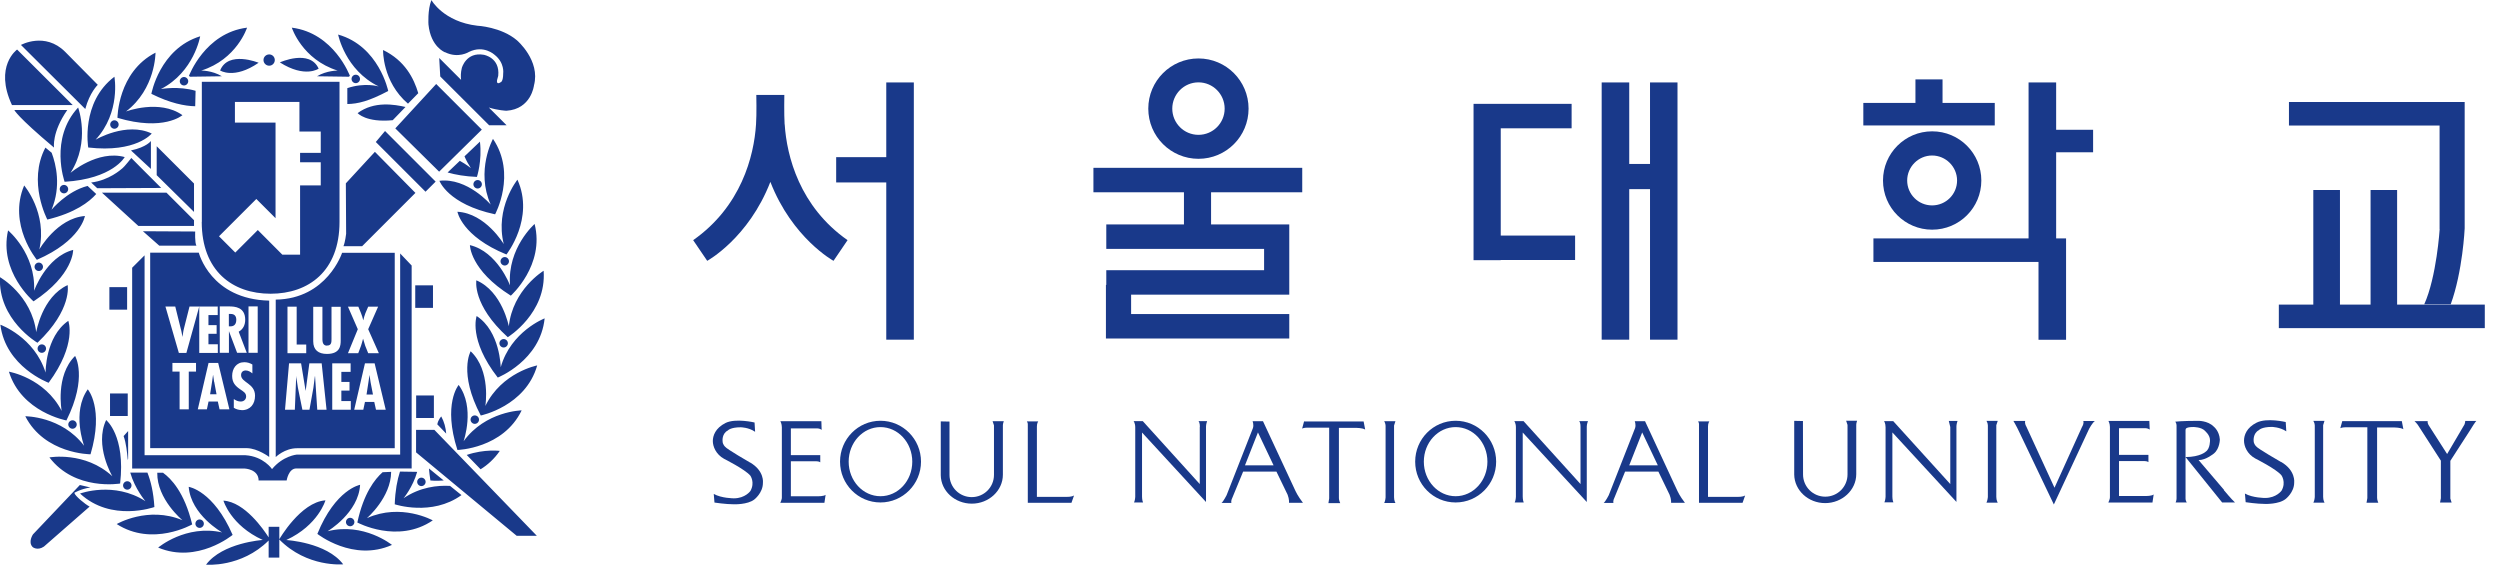 <svg width="124" height="29" viewBox="0 0 124 29" fill="none" xmlns="http://www.w3.org/2000/svg">
<g clip-path="url(#clip0_51_356)">
<path d="M37.198 22.939C37.198 22.939 36.027 22.265 35.963 22.155C35.963 22.155 35.84 22.046 35.84 21.881C35.84 21.881 35.794 21.512 36.099 21.353C36.099 21.353 36.227 21.193 36.738 21.193C36.738 21.193 37.13 21.193 37.453 21.417L37.426 20.956C37.426 20.956 36.492 20.733 35.986 20.979C35.48 21.234 35.356 21.613 35.356 21.877C35.356 22.141 35.507 22.533 35.913 22.757C35.913 22.757 36.957 23.281 37.216 23.591C37.216 23.591 37.458 23.928 37.221 24.352C37.221 24.352 36.966 24.717 36.4 24.717C36.4 24.717 35.785 24.717 35.402 24.498L35.438 24.927C35.438 24.927 35.995 25.013 36.405 25.013C36.405 25.013 37.08 25.036 37.412 24.776C37.412 24.776 37.841 24.453 37.841 23.951C37.841 23.951 37.928 23.358 37.198 22.935" fill="#19398A"/>
<path d="M39.227 24.616V22.88H40.499C40.622 22.88 40.685 22.93 40.685 22.93V22.574H39.227V21.248H40.544C40.658 21.248 40.754 21.321 40.754 21.321L40.74 20.892H38.707C38.707 20.892 38.78 21.024 38.78 21.193V24.68C38.78 24.68 38.794 24.739 38.703 24.94H40.891L40.95 24.544C40.854 24.621 40.558 24.616 40.558 24.616H39.231H39.227Z" fill="#19398A"/>
<path d="M43.671 24.612C42.801 24.612 42.094 23.846 42.094 22.898C42.094 21.95 42.801 21.184 43.671 21.184C44.542 21.184 45.249 21.95 45.249 22.898C45.249 23.846 44.547 24.612 43.671 24.612ZM43.671 20.87C42.564 20.87 41.666 21.777 41.666 22.898C41.666 24.02 42.564 24.922 43.671 24.922C44.779 24.922 45.682 24.015 45.682 22.898C45.682 21.781 44.784 20.87 43.671 20.87Z" fill="#19398A"/>
<path d="M72.199 24.612C71.328 24.612 70.622 23.846 70.622 22.898C70.622 21.95 71.328 21.184 72.199 21.184C73.07 21.184 73.776 21.95 73.776 22.898C73.776 23.846 73.07 24.612 72.199 24.612ZM72.199 20.87C71.091 20.87 70.193 21.777 70.193 22.898C70.193 24.02 71.091 24.922 72.199 24.922C73.307 24.922 74.209 24.015 74.209 22.898C74.209 21.781 73.311 20.87 72.199 20.87Z" fill="#19398A"/>
<path d="M49.771 20.892H49.233L49.301 21.097V23.554C49.301 24.165 48.809 24.657 48.198 24.657C47.587 24.657 47.095 24.165 47.095 23.554V23.5V20.91L46.662 20.901V23.568C46.671 24.352 47.359 24.981 48.203 24.981C49.046 24.981 49.743 24.338 49.743 23.545V21.093C49.743 21.006 49.789 20.897 49.789 20.897" fill="#19398A"/>
<path d="M51.43 24.644V21.152C51.43 20.979 51.498 20.901 51.498 20.901H50.933C50.992 20.983 50.979 21.075 50.979 21.075V24.94H53.144L53.272 24.576C53.14 24.653 52.925 24.644 52.925 24.644H51.43Z" fill="#19398A"/>
<path d="M84.717 24.644V21.152C84.717 20.979 84.785 20.901 84.785 20.901H84.225C84.284 20.983 84.27 21.075 84.27 21.075V24.94H86.431L86.559 24.576C86.427 24.653 86.212 24.644 86.212 24.644H84.722H84.717Z" fill="#19398A"/>
<path d="M59.508 21.175V24.01L56.682 20.888H56.226C56.226 20.888 56.308 20.983 56.308 21.198V24.648C56.308 24.648 56.299 24.822 56.248 24.922H56.695C56.645 24.817 56.645 24.63 56.645 24.63V21.453L59.818 24.899V21.157C59.818 21.038 59.873 20.888 59.873 20.888H59.444C59.522 20.965 59.513 21.175 59.513 21.175" fill="#19398A"/>
<path d="M78.394 21.175V24.01L75.568 20.888H75.108C75.108 20.888 75.189 20.983 75.189 21.198V24.648C75.189 24.648 75.18 24.822 75.13 24.922H75.577C75.527 24.817 75.527 24.63 75.527 24.63V21.453L78.704 24.899V21.157C78.704 21.038 78.763 20.888 78.763 20.888H78.326C78.403 20.965 78.394 21.175 78.394 21.175Z" fill="#19398A"/>
<path d="M61.751 23.08L62.394 21.448L63.169 23.08H61.751ZM62.644 20.892H62.129C62.129 20.892 62.197 21.061 62.147 21.229L60.839 24.562C60.839 24.562 60.679 24.876 60.588 24.945H61.076C61.049 24.817 61.122 24.694 61.122 24.694L61.66 23.39H63.31L63.866 24.539C63.957 24.776 63.934 24.94 63.934 24.94H64.627C64.367 24.603 64.258 24.357 64.258 24.357L62.644 20.892Z" fill="#19398A"/>
<path d="M80.81 23.08L81.453 21.448L82.228 23.08H80.815H80.81ZM81.599 20.892H81.084C81.084 20.892 81.152 21.061 81.102 21.229L79.794 24.562C79.794 24.562 79.634 24.876 79.543 24.945H80.026C79.999 24.817 80.072 24.694 80.072 24.694L80.605 23.39H82.255L82.811 24.539C82.907 24.776 82.885 24.94 82.885 24.94H83.573C83.313 24.603 83.204 24.357 83.204 24.357L81.594 20.892H81.599Z" fill="#19398A"/>
<path d="M64.714 20.901H64.682L64.586 21.257C64.586 21.257 64.673 21.211 64.837 21.211H65.927V24.721L65.89 24.954H66.474C66.474 24.954 66.41 24.817 66.41 24.712V21.221H67.258C67.258 21.221 67.577 21.221 67.713 21.307L67.636 20.906H64.714V20.901Z" fill="#19398A"/>
<path d="M69.213 20.892H68.657C68.657 20.892 68.725 21.006 68.725 21.116V24.671C68.725 24.671 68.716 24.835 68.657 24.949H69.213C69.213 24.949 69.145 24.835 69.145 24.662V21.106L69.213 20.892Z" fill="#19398A"/>
<path d="M113.14 22.916C113.14 22.916 111.968 22.246 111.904 22.137C111.904 22.137 111.781 22.027 111.781 21.863C111.781 21.863 111.74 21.494 112.041 21.335C112.041 21.335 112.169 21.175 112.679 21.175C112.679 21.175 113.071 21.175 113.4 21.394L113.372 20.933C113.372 20.933 112.438 20.71 111.932 20.961C111.426 21.212 111.303 21.59 111.303 21.859C111.303 22.128 111.453 22.515 111.859 22.739C111.859 22.739 112.903 23.263 113.158 23.573C113.158 23.573 113.404 23.91 113.167 24.334C113.167 24.334 112.912 24.699 112.347 24.699C112.347 24.699 111.731 24.699 111.348 24.48L111.385 24.909C111.385 24.909 111.941 24.995 112.356 24.995C112.356 24.995 113.03 25.018 113.363 24.753C113.363 24.753 113.792 24.43 113.792 23.933C113.792 23.933 113.874 23.336 113.144 22.912" fill="#19398A"/>
<path d="M105.103 24.612V22.87H106.375C106.498 22.87 106.562 22.921 106.562 22.921V22.561H105.103V21.238H106.416C106.53 21.238 106.626 21.307 106.626 21.307L106.607 20.878H104.579C104.579 20.878 104.652 21.011 104.652 21.179V24.662C104.652 24.662 104.665 24.726 104.574 24.927H106.762L106.822 24.525C106.726 24.607 106.425 24.603 106.425 24.603H105.098L105.103 24.612Z" fill="#19398A"/>
<path d="M92.111 20.87H91.569L91.637 21.075V23.532C91.637 24.143 91.145 24.635 90.534 24.635C89.923 24.635 89.431 24.143 89.431 23.532V23.477L89.426 20.883L88.993 20.874V23.541C89.007 24.325 89.69 24.954 90.529 24.954C91.368 24.954 92.07 24.311 92.07 23.518V21.07C92.07 20.984 92.111 20.874 92.111 20.874" fill="#19398A"/>
<path d="M96.734 21.175V24.01L93.903 20.887H93.447C93.447 20.887 93.524 20.983 93.524 21.193V24.644C93.524 24.644 93.515 24.822 93.465 24.917H93.912C93.862 24.812 93.862 24.626 93.862 24.626V21.448L97.039 24.895V21.147C97.039 21.033 97.094 20.878 97.094 20.878H96.66L96.729 21.161" fill="#19398A"/>
<path d="M116.208 20.888H116.176L116.08 21.239C116.08 21.239 116.167 21.193 116.331 21.193H117.42V24.708L117.379 24.936H117.963C117.963 24.936 117.904 24.803 117.904 24.694V21.202H118.751C118.751 21.202 119.071 21.202 119.207 21.289L119.13 20.888H116.212H116.208Z" fill="#19398A"/>
<path d="M115.301 20.874H114.74C114.74 20.874 114.813 20.988 114.813 21.102V24.653C114.813 24.653 114.804 24.817 114.744 24.931H115.296C115.296 24.931 115.228 24.817 115.228 24.644V21.088L115.296 20.87" fill="#19398A"/>
<path d="M99.09 20.874H98.529C98.529 20.874 98.598 20.988 98.598 21.102V24.653C98.598 24.653 98.584 24.817 98.529 24.931H99.086C99.086 24.931 99.017 24.817 99.017 24.644V21.088L99.09 20.87" fill="#19398A"/>
<path d="M103.275 21.161L101.903 24.192L100.508 21.161C100.399 20.965 100.453 20.878 100.453 20.878H99.865C99.865 20.878 100.016 21.125 100.18 21.48L101.871 25.022L103.622 21.266C103.622 21.266 103.781 20.97 103.904 20.883H103.33C103.33 20.883 103.384 20.97 103.275 21.166" fill="#19398A"/>
<path d="M110.314 24.302L109.051 22.821C109.425 22.821 109.817 22.488 109.817 22.488C110.104 22.242 110.104 21.795 110.104 21.795C110.076 21.376 109.808 21.166 109.808 21.166C109.498 20.847 108.996 20.874 108.996 20.874C108.212 20.874 107.893 20.915 107.893 20.915C107.893 20.915 107.957 20.988 107.957 21.102V24.726C107.957 24.826 107.911 24.922 107.911 24.922H108.463C108.399 24.826 108.403 24.735 108.403 24.735V22.666V21.321L108.413 21.28C108.413 21.28 108.417 21.18 108.786 21.18C108.786 21.18 109.197 21.175 109.37 21.376C109.37 21.376 109.616 21.576 109.616 21.831C109.616 21.831 109.63 22.246 109.411 22.397C109.411 22.397 109.147 22.666 108.403 22.67L110.218 24.922H110.856C110.719 24.808 110.304 24.311 110.304 24.311" fill="#19398A"/>
<path d="M122.248 21.038L121.377 22.52L120.452 21.075C120.388 20.951 120.415 20.888 120.415 20.888H119.759C119.759 20.888 119.9 21.011 119.996 21.184L121.067 22.848V24.712L121.026 24.927H121.601L121.537 24.73V22.857L122.508 21.353C122.804 20.865 122.831 20.878 122.831 20.878H122.275C122.275 20.965 122.239 21.047 122.239 21.047" fill="#19398A"/>
<path d="M38.917 6.168C38.885 5.657 38.903 4.709 38.903 4.709H37.513C37.513 4.709 37.535 5.657 37.499 6.168C37.399 7.745 36.761 10.243 34.381 11.912L35.078 12.937C35.078 12.937 37.125 11.82 38.21 9.021C39.295 11.816 41.342 12.937 41.342 12.937L42.039 11.912C39.66 10.248 39.022 7.745 38.921 6.168" fill="#19398A"/>
<path d="M59.444 4.085C60.164 4.085 60.743 4.673 60.743 5.388C60.743 6.104 60.164 6.688 59.444 6.688C58.724 6.688 58.145 6.104 58.145 5.388C58.145 4.673 58.724 4.085 59.444 4.085ZM59.444 7.877C60.821 7.877 61.929 6.765 61.929 5.388C61.929 4.012 60.816 2.899 59.444 2.899C58.072 2.899 56.955 4.012 56.955 5.388C56.955 6.765 58.072 7.877 59.444 7.877Z" fill="#19398A"/>
<path d="M97.071 8.953C97.071 9.637 96.515 10.188 95.831 10.188C95.147 10.188 94.596 9.632 94.596 8.953C94.596 8.274 95.152 7.713 95.831 7.713C96.51 7.713 97.071 8.269 97.071 8.953ZM93.397 8.953C93.397 10.302 94.486 11.392 95.835 11.392C97.185 11.392 98.274 10.302 98.274 8.953C98.274 7.604 97.185 6.514 95.835 6.514C94.486 6.514 93.397 7.608 93.397 8.953Z" fill="#19398A"/>
<path d="M121.008 11.365C121.008 11.365 120.858 13.735 120.242 15.094H121.555C122.152 13.462 122.248 11.328 122.248 11.328V5.06H113.532V6.227H121.003V11.369L121.008 11.365Z" fill="#19398A"/>
<path d="M43.959 16.848H45.326V4.089H43.959V7.795H41.474V9.049H43.959V16.848Z" fill="#19398A"/>
<path d="M80.81 9.381H81.841V16.848H83.204V4.089H81.841V8.132H80.81V4.089H79.443V16.848H80.81V9.381Z" fill="#19398A"/>
<path d="M101.11 16.853H102.477V12.992V11.825H101.985V7.553H103.818V6.437H101.985V4.089H100.617V11.825H92.922V12.992H101.11V16.853Z" fill="#19398A"/>
<path d="M63.948 15.577H56.103V14.615H63.948V13.79V13.402V12.345V11.132H62.699H60.069V9.537H64.591V8.324H54.234V9.537H58.724V11.132H54.872V12.345H62.699V13.402H54.872V14.132H54.854V16.79H54.872H56.103H63.948V15.577Z" fill="#19398A"/>
<path d="M118.897 15.107V9.423H117.58V15.107H116.062V9.423H114.74V15.107H113.03V16.274H123.246V15.107H118.897Z" fill="#19398A"/>
<path d="M98.94 5.105H96.35V3.938H95.006V5.105H92.421V6.222H98.94V5.105Z" fill="#19398A"/>
<path d="M78.125 12.896V11.684H74.437V6.364H77.952V5.151H74.437H73.234H73.088V12.905H74.437V12.896H78.125Z" fill="#19398A"/>
<path d="M15.805 3.405C15.363 2.42 13.881 3.095 13.881 3.095C15.13 3.888 15.805 3.405 15.805 3.405ZM13.352 3.259C13.507 3.259 13.63 3.132 13.63 2.977C13.63 2.822 13.507 2.699 13.352 2.699C13.197 2.699 13.069 2.822 13.069 2.977C13.069 3.132 13.197 3.259 13.352 3.259ZM16.748 3.501C16.748 3.501 16.21 3.492 15.723 3.783L17.3 3.806L17.355 3.765C17.355 3.765 16.57 1.636 14.474 1.372C14.474 1.372 14.98 2.949 16.748 3.501ZM17.856 3.916C17.856 3.802 17.765 3.706 17.646 3.706C17.528 3.706 17.437 3.802 17.437 3.916C17.437 4.03 17.532 4.125 17.646 4.125C17.76 4.125 17.856 4.03 17.856 3.916ZM9.427 3.806L11.005 3.783C10.512 3.487 9.979 3.501 9.979 3.501C11.748 2.949 12.254 1.372 12.254 1.372C10.161 1.632 9.372 3.765 9.372 3.765L9.427 3.806ZM8.917 4.03C8.917 4.144 9.012 4.239 9.126 4.239C9.24 4.239 9.336 4.144 9.336 4.03C9.336 3.916 9.24 3.82 9.126 3.82C9.012 3.82 8.917 3.916 8.917 4.03ZM9.049 5.712C7.909 4.905 6.25 5.529 6.25 5.529C7.722 4.408 7.713 2.612 7.713 2.612C5.835 3.574 5.826 5.844 5.826 5.844C8.123 6.528 9.049 5.712 9.049 5.712ZM9.682 5.27L9.701 4.504C8.848 4.253 7.982 4.417 7.982 4.417C9.628 3.569 9.929 1.8 9.929 1.8C7.914 2.42 7.508 4.654 7.508 4.654C8.438 5.119 9.163 5.26 9.682 5.27ZM18.777 4.285C18.777 4.285 18.093 4.08 17.227 4.372V5.16C17.751 5.151 18.289 5.023 19.256 4.513C19.256 4.513 18.8 2.288 16.771 1.714C16.771 1.714 17.113 3.473 18.781 4.285M10.918 3.496C10.918 3.496 11.611 3.952 12.828 3.113C12.828 3.113 11.319 2.493 10.918 3.496ZM21.476 14.154H20.596V15.271H21.476V14.154ZM19.096 6.5L18.64 7.043L21.106 9.509L21.608 9.008L19.096 6.496V6.5ZM23.896 6.427L21.635 4.166L19.607 6.368L21.781 8.515L23.896 6.432V6.427ZM5.466 6.177C5.466 6.291 5.561 6.386 5.675 6.386C5.789 6.386 5.885 6.291 5.885 6.177C5.885 6.063 5.789 5.967 5.675 5.967C5.561 5.967 5.466 6.063 5.466 6.177ZM22.205 8.556C22.592 8.666 23.071 8.752 23.655 8.775C23.655 8.775 23.919 7.987 23.805 7.025L23.039 7.754C23.121 7.95 23.226 8.141 23.354 8.338C23.354 8.338 23.144 8.164 22.807 7.977L22.2 8.556H22.205ZM21.521 19.616H20.641V20.732H21.521V19.616ZM20.236 5.142L20.746 4.622C20.527 3.888 20.09 3.009 19 2.48C19 2.48 18.955 4.048 20.236 5.142ZM24.826 12.96C24.826 13.074 24.922 13.17 25.036 13.17C25.15 13.17 25.245 13.074 25.245 12.96C25.245 12.846 25.15 12.75 25.036 12.75C24.922 12.75 24.826 12.846 24.826 12.96ZM22.073 2.589C22.734 2.917 23.262 2.575 23.262 2.575C23.997 2.215 24.53 2.717 24.53 2.717C25.04 3.118 24.958 3.642 24.958 3.642C24.958 4.048 24.84 4.075 24.84 4.075C24.594 4.244 24.657 3.961 24.657 3.961L24.712 3.761C24.808 2.849 23.992 2.717 23.992 2.717C23.121 2.566 22.907 3.369 22.907 3.369C22.852 3.592 22.848 3.788 22.87 3.961L21.785 2.876L21.836 3.793L24.261 6.213H25.127L24.247 5.333C24.712 5.479 25.118 5.493 25.118 5.493C26.353 5.415 26.485 4.235 26.485 4.235C26.814 2.999 25.642 2.001 25.642 2.001C24.858 1.331 23.677 1.276 23.677 1.276C21.995 1.08 21.398 0.004 21.398 0.004C21.202 0.492 21.252 1.217 21.252 1.217C21.366 2.334 22.073 2.594 22.073 2.594M25.122 12.618C25.122 12.618 26.531 10.836 25.665 8.912C25.665 8.912 24.539 10.307 24.986 12.107C24.986 12.107 24.083 10.58 22.688 10.503C22.688 10.503 22.902 11.72 25.122 12.623M23.691 9.35C23.805 9.35 23.901 9.254 23.901 9.14C23.901 9.026 23.805 8.93 23.691 8.93C23.577 8.93 23.481 9.026 23.481 9.14C23.481 9.254 23.577 9.35 23.691 9.35ZM19.479 5.962L20.113 5.306C19.575 5.183 18.558 5.001 17.738 5.611C17.738 5.611 18.157 6.09 19.479 5.962ZM24.557 10.63C24.557 10.63 25.638 8.634 24.452 6.888C24.452 6.888 23.586 8.456 24.338 10.147C24.338 10.147 23.185 8.802 21.795 8.967C21.795 8.967 22.214 10.129 24.557 10.63ZM17.159 25.893C17.159 26.007 17.254 26.102 17.368 26.102C17.482 26.102 17.578 26.007 17.578 25.893C17.578 25.779 17.482 25.683 17.368 25.683C17.254 25.683 17.159 25.779 17.159 25.893ZM18.207 25.692C18.207 25.692 19.392 24.675 19.401 23.404L18.977 23.422C18.595 23.759 18.034 24.47 17.724 25.916C17.724 25.916 19.725 26.996 21.466 25.811C21.466 25.811 19.898 24.94 18.207 25.697M16.256 26.344C16.256 26.344 17.783 25.437 17.861 24.046C17.861 24.046 16.643 24.261 15.741 26.481C15.741 26.481 17.519 27.889 19.442 27.028C19.442 27.028 18.047 25.897 16.251 26.349M14.205 26.782C15.791 26.048 16.142 24.817 16.142 24.817C14.907 24.904 13.849 26.754 13.849 26.754C15.23 28.163 17.022 27.99 17.022 27.99C16.201 26.9 14.205 26.786 14.205 26.786M13.325 26.134V26.654C13.083 26.276 12.144 24.899 11.082 24.831C11.082 24.831 11.442 26.061 13.033 26.782C13.033 26.782 11.036 26.914 10.22 28.008C10.22 28.008 11.962 28.167 13.325 26.809V27.657H13.854V26.13H13.325V26.134ZM20.637 21.32V22.437L25.628 26.576H26.627L21.544 21.32H20.637ZM20.017 24.712C20.017 24.712 20.473 24.169 20.692 23.404L19.839 23.39C19.702 23.809 19.602 24.338 19.579 25.013C19.579 25.013 21.416 25.624 22.889 24.557L22.323 24.101C21.694 24.065 20.833 24.16 20.017 24.712ZM10.111 25.975C10.111 25.861 10.015 25.765 9.901 25.765C9.787 25.765 9.692 25.861 9.692 25.975C9.692 26.089 9.787 26.184 9.901 26.184C10.015 26.184 10.111 26.089 10.111 25.975ZM24.074 20.131C24.074 20.131 24.361 18.38 23.345 17.423C23.345 17.423 22.729 18.489 23.846 20.609C23.846 20.609 26.071 20.153 26.645 18.125C26.645 18.125 24.885 18.467 24.074 20.135M22.014 23.837L21.275 23.235C21.289 23.422 21.316 23.618 21.348 23.832C21.348 23.832 21.612 23.864 22.009 23.832M20.901 24.11C21.015 24.11 21.111 24.015 21.111 23.901C21.111 23.787 21.015 23.691 20.901 23.691C20.787 23.691 20.692 23.787 20.692 23.901C20.692 24.015 20.787 24.11 20.901 24.11ZM3.387 21.056C3.387 21.17 3.483 21.266 3.597 21.266C3.711 21.266 3.806 21.17 3.806 21.056C3.806 20.942 3.711 20.846 3.597 20.846C3.483 20.846 3.387 20.942 3.387 21.056ZM1.86 16.999C3.597 15.349 3.355 14.141 3.355 14.141C2.083 14.724 1.796 16.475 1.796 16.475C1.564 14.637 2.13692e-06 13.749 2.13692e-06 13.749C-0.105 15.855 1.855 16.999 1.855 16.999M1.864 17.291C1.864 17.405 1.96 17.5 2.074 17.5C2.188 17.5 2.284 17.405 2.284 17.291C2.284 17.177 2.193 17.081 2.074 17.081C1.956 17.081 1.864 17.177 1.864 17.291ZM4.85 4.207L3.232 2.571C2.229 1.568 1.039 2.229 1.039 2.229L4.23 5.406C4.445 4.59 4.85 4.207 4.85 4.207ZM3.606 5.21L0.848 2.457C0.848 2.457 -0.305 3.282 0.593 5.21H3.601H3.606ZM2.412 18.986C3.834 17.063 3.387 15.914 3.387 15.914C2.238 16.707 2.261 18.48 2.261 18.48C1.705 16.712 0.018 16.105 0.018 16.105C0.278 18.198 2.412 18.986 2.412 18.986ZM3.688 24.443C3.688 24.443 4.012 24.247 4.486 24.179L3.961 24.056L1.637 26.503C1.637 26.503 1.372 26.887 1.623 27.137C1.623 27.137 1.855 27.329 2.179 27.11L4.445 25.127C4.217 25.008 3.715 24.593 3.688 24.448M8.096 23.449H7.8C7.782 24.762 9.049 25.802 9.049 25.802C7.339 25.086 5.789 25.993 5.789 25.993C7.563 27.137 9.532 26.011 9.532 26.011C9.149 24.411 8.474 23.727 8.092 23.454M3.296 20.851C4.363 18.708 3.724 17.655 3.724 17.655C2.731 18.635 3.059 20.381 3.059 20.381C2.211 18.736 0.442 18.435 0.442 18.435C1.062 20.45 3.3 20.855 3.3 20.855M9.359 24.147C9.473 25.542 11.018 26.408 11.018 26.408C9.213 26.002 7.845 27.16 7.845 27.16C9.787 27.98 11.538 26.531 11.538 26.531C10.585 24.334 9.363 24.147 9.363 24.147M4.376 7.316C6.756 7.59 7.526 6.623 7.526 6.623C6.268 6.026 4.741 6.929 4.741 6.929C5.999 5.57 5.675 3.806 5.675 3.806C3.993 5.078 4.376 7.316 4.376 7.316ZM4.49 22.533C5.169 20.235 4.353 19.31 4.353 19.31C3.547 20.445 4.171 22.109 4.171 22.109C3.05 20.637 1.254 20.646 1.254 20.646C2.215 22.524 4.486 22.533 4.486 22.533M21.886 20.655C21.886 20.655 21.735 20.81 21.69 21.047L22.132 21.507C22.109 21.22 22.036 20.928 21.886 20.655ZM7.084 11.465L7.9 12.185H9.742C9.655 12.039 9.682 11.483 9.682 11.483L7.089 11.469L7.084 11.465ZM11.652 6.081V5.055H14.852V6.523H15.909V7.581H14.884V8.05H15.909V9.195H14.884V12.632H14.004L12.787 11.41L11.67 12.527L10.863 11.72L12.714 9.869L13.667 10.822V6.081H11.656H11.652ZM10.006 11.004C10.006 13.443 11.533 14.569 13.421 14.569C15.308 14.569 16.84 13.448 16.84 11.004V4.057H10.011C10.011 4.057 10.011 8.57 10.011 11.004M7.485 6.993C7.485 6.993 7.28 7.294 6.496 7.462L7.485 8.379V6.993ZM16.22 17.14C16.443 17.14 16.443 16.971 16.443 16.803V15.216H16.899V16.894C16.899 17.14 16.871 17.555 16.215 17.555C15.791 17.555 15.536 17.359 15.536 16.926V15.216H15.992V16.707C15.992 16.88 15.969 17.145 16.22 17.145M17.391 18.015V18.444H16.931V18.945H17.336V19.374H16.931V19.894H17.4V20.322H16.479V18.02H17.396L17.391 18.015ZM17.263 15.212H17.774L17.906 15.531C17.947 15.645 17.993 15.764 18.016 15.882H18.02C18.043 15.764 18.084 15.649 18.125 15.531L18.262 15.212H18.754L18.262 16.329L18.791 17.518H18.262L18.116 17.154C18.075 17.035 18.043 16.926 18.011 16.807H18.006C17.975 16.921 17.947 17.035 17.906 17.154L17.769 17.518H17.259L17.747 16.329L17.259 15.212H17.263ZM18.649 20.322L18.563 19.935H18.102L18.02 20.322H17.569L18.102 18.02H18.581L19.132 20.322H18.645H18.649ZM15.736 20.322L15.627 18.663H15.618L15.545 19.233L15.349 20.322H14.998L14.774 19.219L14.697 18.704V18.663H14.692L14.624 20.322H14.136L14.337 18.02H14.934L15.157 19.378H15.162L15.344 18.02H15.955L16.197 20.322H15.732H15.736ZM14.259 15.212H14.715V17.09H15.189V17.518H14.259V15.216V15.212ZM13.676 14.856V22.67C13.676 22.67 14.118 22.232 14.733 22.232H19.579V12.54H16.967C16.967 12.54 16.224 14.824 13.676 14.861M11.72 15.859C11.72 15.695 11.643 15.558 11.41 15.572H11.351V16.187H11.433C11.638 16.187 11.72 16.051 11.72 15.859ZM18.33 18.608H18.326L18.275 18.954L18.18 19.57H18.499L18.38 18.954L18.33 18.608ZM6.072 8.347C5.99 8.415 5.407 8.944 4.522 9.053L4.823 9.336L7.996 9.322L7.011 8.338L6.514 7.836C6.514 7.836 6.159 8.287 6.072 8.347ZM23.759 20.814C23.759 20.7 23.668 20.605 23.55 20.605C23.431 20.605 23.34 20.7 23.34 20.814C23.34 20.928 23.436 21.024 23.55 21.024C23.664 21.024 23.759 20.928 23.759 20.814ZM24.981 17.236C25.095 17.236 25.191 17.14 25.191 17.026C25.191 16.912 25.095 16.817 24.981 16.817C24.867 16.817 24.771 16.912 24.771 17.026C24.771 17.14 24.867 17.236 24.981 17.236ZM23.641 15.677C23.641 15.677 23.221 16.839 24.689 18.727C24.689 18.727 26.8 17.892 27.014 15.791C27.014 15.791 25.341 16.434 24.835 18.216C24.835 18.216 24.812 16.443 23.645 15.677M25.241 16.197C25.241 16.197 24.913 14.451 23.627 13.904C23.627 13.904 23.413 15.121 25.186 16.725C25.186 16.725 27.119 15.536 26.964 13.43C26.964 13.43 25.428 14.355 25.236 16.197M22.747 19.096C22.747 19.096 21.954 20.039 22.688 22.319C22.688 22.319 24.958 22.255 25.875 20.354C25.875 20.354 24.083 20.386 22.994 21.886C22.994 21.886 23.582 20.213 22.747 19.091M25.291 14.141C25.291 14.141 24.667 12.481 23.308 12.158C23.308 12.158 23.308 13.393 25.337 14.665C25.337 14.665 27.032 13.156 26.517 11.109C26.517 11.109 25.163 12.29 25.296 14.136M23.837 23.276C24.183 23.062 24.516 22.765 24.79 22.364C24.79 22.364 24.033 22.264 23.149 22.565L23.837 23.276ZM10.621 18.945L10.571 18.599H10.567L10.517 18.945L10.421 19.556H10.74L10.626 18.945H10.621ZM3.875 5.333C2.439 6.879 3.205 9.017 3.205 9.017C5.598 8.871 6.186 7.79 6.186 7.79C4.841 7.421 3.496 8.575 3.496 8.575C4.499 7.016 3.875 5.333 3.875 5.333ZM12.842 23.832H14.218C14.218 23.832 14.309 23.235 14.697 23.235H20.418V13.17L19.848 12.572V22.547H14.724C14.724 22.547 14.036 22.606 13.493 23.267C13.493 23.267 13.074 22.638 12.176 22.579H7.171V12.664L6.555 13.279V23.24H12.139C12.139 23.24 12.828 23.267 12.828 23.837M2.133 13.233C2.133 13.12 2.038 13.024 1.924 13.024C1.81 13.024 1.714 13.12 1.714 13.233C1.714 13.347 1.81 13.443 1.924 13.443C2.038 13.443 2.133 13.347 2.133 13.233ZM1.951 12.372C2.357 10.567 1.199 9.199 1.199 9.199C0.378 11.141 1.828 12.887 1.828 12.887C4.025 11.934 4.212 10.713 4.212 10.713C2.822 10.826 1.951 12.372 1.951 12.372ZM0.401 11.424C-0.068 13.48 1.664 14.947 1.664 14.947C3.661 13.626 3.629 12.395 3.629 12.395C2.279 12.746 1.691 14.423 1.691 14.423C1.778 12.572 0.401 11.428 0.401 11.428M2.68 7.321C2.68 7.321 2.562 6.573 3.337 5.456H0.711C0.711 5.456 0.825 5.762 2.68 7.321ZM9.623 11.209V10.922L8.256 9.555H5.055L6.861 11.205H9.619L9.623 11.209ZM6.327 22.765C6.336 22.861 6.355 22.743 6.355 22.743V21.38L6.131 21.63C6.259 21.972 6.305 22.465 6.332 22.765M2.963 9.381C2.963 9.495 3.059 9.591 3.173 9.591C3.287 9.591 3.382 9.495 3.382 9.381C3.382 9.267 3.291 9.172 3.173 9.172C3.054 9.172 2.963 9.267 2.963 9.381ZM6.314 24.288C6.428 24.288 6.523 24.192 6.523 24.078C6.523 23.964 6.428 23.869 6.314 23.869C6.2 23.869 6.104 23.964 6.104 24.078C6.104 24.192 6.2 24.288 6.314 24.288ZM7.772 8.689L9.623 10.512V9.103L7.772 7.253V8.693V8.689ZM6.336 19.515H5.457V20.632H6.336V19.515ZM18.595 7.531L17.154 9.094L17.168 11.597C17.168 11.597 17.122 12.007 17.035 12.212H17.961L20.605 9.568L18.595 7.531ZM10.799 15.198V15.627H10.339V16.128H10.745V16.557H10.339V17.076H10.804V17.505H9.883V15.203L9.245 17.505H8.871L8.205 15.203H8.693L8.967 16.311C9.008 16.443 9.021 16.575 9.049 16.703H9.053C9.076 16.57 9.085 16.438 9.122 16.301L9.4 15.203H10.79L10.799 15.198ZM11.374 20.304H10.89L10.804 19.916H10.344L10.261 20.304H9.81L10.344 18.002H10.822L11.378 20.304H11.374ZM10.895 15.198H11.355C11.647 15.198 12.162 15.23 12.162 15.859C12.162 16.114 12.062 16.329 11.839 16.452L12.24 17.5H11.761L11.36 16.438H11.355V17.5H10.9V15.198H10.895ZM12.326 15.198H12.782V17.5H12.326V15.198ZM11.989 20.34C11.861 20.34 11.702 20.299 11.597 20.226V19.793C11.707 19.866 11.807 19.916 11.944 19.916C12.089 19.916 12.208 19.816 12.208 19.666C12.208 19.488 12.067 19.419 11.939 19.328C11.675 19.151 11.515 18.982 11.515 18.645C11.515 18.28 11.725 17.965 12.117 17.965C12.263 17.965 12.395 18.006 12.518 18.079V18.521C12.427 18.444 12.313 18.375 12.19 18.375C12.048 18.375 11.957 18.462 11.957 18.604C11.957 18.982 12.65 19.005 12.65 19.629C12.65 20.039 12.418 20.345 11.989 20.345M9.723 18.43H9.363V20.304H8.908V18.43H8.552V18.002H9.723V18.43ZM7.449 12.536V22.228H12.249C12.791 22.241 13.352 22.665 13.352 22.665V14.911C10.444 14.847 9.86 12.531 9.86 12.531H7.449V12.536ZM7.658 25.15C7.613 24.411 7.481 23.873 7.312 23.44H6.46C6.692 24.252 7.212 24.858 7.212 24.858C5.653 23.855 3.971 24.48 3.971 24.48C5.516 25.916 7.654 25.15 7.654 25.15M4.773 9.623L4.344 9.222C3.31 9.486 2.557 10.403 2.557 10.403C3.041 9.24 2.781 8.155 2.562 7.576L2.252 7.321C1.354 9.021 2.348 10.89 2.348 10.89C3.729 10.558 4.426 10.015 4.773 9.623ZM2.448 22.683C3.72 24.366 5.958 23.983 5.958 23.983C6.232 21.603 5.265 20.833 5.265 20.833C4.668 22.095 5.571 23.622 5.571 23.622C4.212 22.369 2.448 22.688 2.448 22.688M6.305 14.241H5.425V15.358H6.305V14.241Z" fill="#19398A"/>
</g>
<defs>
<clipPath id="clip0_51_356">
<rect width="123.246" height="28.017" fill="white"/>
</clipPath>
</defs>
</svg>
